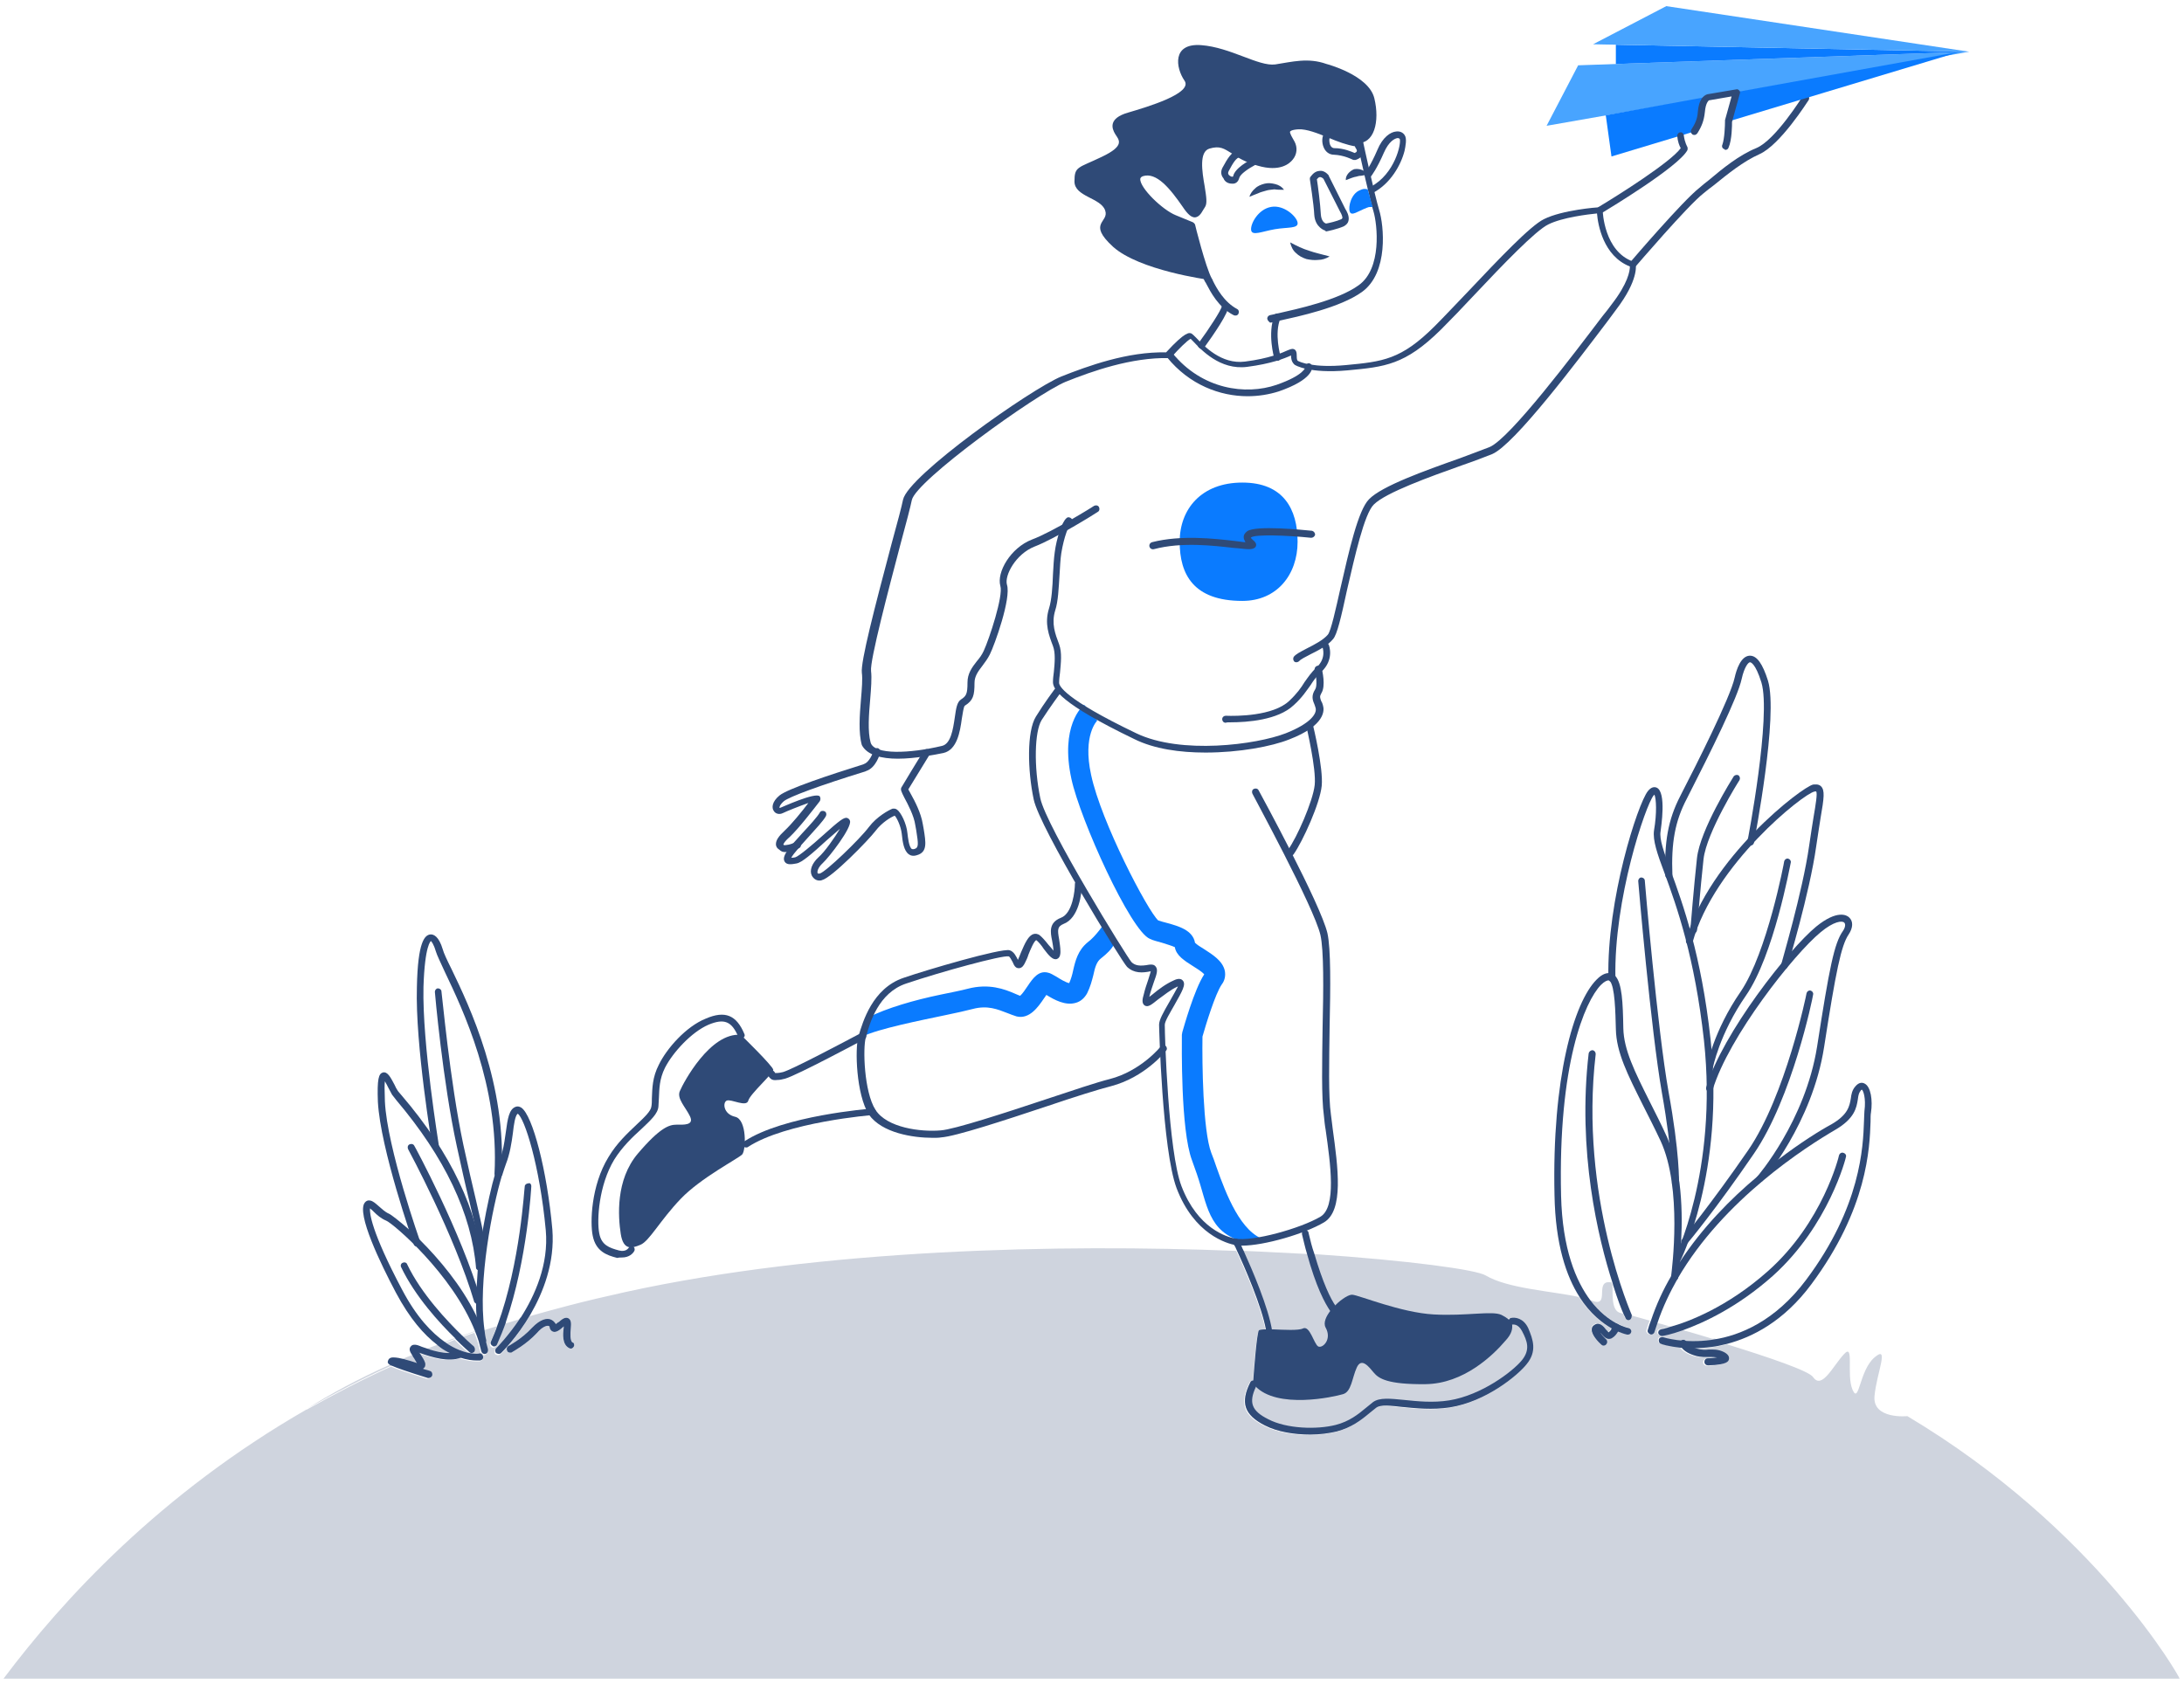 <?xml version="1.0" encoding="utf-8"?>
<!-- Generator: Adobe Illustrator 27.0.1, SVG Export Plug-In . SVG Version: 6.00 Build 0)  -->
<svg version="1.1" id="Layer_1" xmlns="http://www.w3.org/2000/svg" xmlns:xlink="http://www.w3.org/1999/xlink" x="0px" y="0px"
	 viewBox="0 0 498.2 384.2" style="enable-background:new 0 0 498.2 384.2;" xml:space="preserve">
<style type="text/css">
	.st0{fill:#CFD4DE;}
	.st1{fill:#2F4A77;}
	.st2{fill:#0A7BFF;}
	.st3{fill:#48A4FF;}
	.st4{fill:none;stroke:#2F4A77;stroke-linecap:round;stroke-linejoin:round;stroke-miterlimit:10;}
	.st5{fill:none;}
</style>
<g>
	<g>
		<path class="st0" d="M435.1,323.1c0,0-8,0.8-7.5-4.6c0.5-5.3,3.5-11.8,0-8.8c-3.5,3-3.5,10.8-5,7.4c-1.5-3.4,0.5-10.9-2-8.1
			c-2.5,2.7-5,8.1-7,5.2c-0.9-1.4-10-4.5-19.7-7.5c-1.3,0.3-2.4,0.6-3.5,0.7c-1.5,0.2-2.9,0.3-4.2,0.3h-0.2c0.3,0.1,0.6,0.2,0.9,0.3
			c1.1,0.3,1.9,0.3,2.7,0.2c1,0,2.1-0.1,3.5,0.6c0.8,0.3,1.2,0.8,1,1.4c-0.1,0.4-0.2,1.3-4.8,1.4h0c-0.4,0-0.8-0.3-0.8-0.8
			c0-0.4,0.3-0.8,0.8-0.8c0.7,0,1.5-0.1,2.1-0.2c-0.6-0.1-1.1-0.1-1.7-0.1c-0.9,0-1.9,0.1-3.3-0.3c-2-0.6-2.8-1.4-3.2-2
			c-2.7-0.3-4.4-0.8-4.5-0.9c-0.4-0.1-0.6-0.6-0.5-1c0.1-0.4,0.6-0.6,1-0.5c0,0,4.7,1.5,11,0.6c0.2,0,0.4-0.1,0.6-0.1
			c-2.4-0.7-4.9-1.5-7.2-2.1c-2.8,1-4.5,1.3-4.7,1.3c0,0-0.1,0-0.1,0c-0.4,0-0.7-0.3-0.8-0.6c-0.1-0.4,0.2-0.8,0.6-0.9
			c0,0,0.8-0.1,2.2-0.6c-1-0.3-2-0.6-3-0.8c-0.2,0.7-0.5,1.4-0.7,2.1c-0.1,0.4-0.6,0.7-1,0.5s-0.7-0.6-0.5-1
			c0.2-0.7,0.4-1.4,0.7-2.1c-1.7-0.5-3.2-0.9-4.3-1.2c0,0.3-0.1,0.6-0.4,0.8c-0.1,0-0.2,0.1-0.3,0.1c-0.3,0-0.6-0.2-0.7-0.5
			c0,0-0.1-0.3-0.4-0.8c-0.2,0-0.3-0.1-0.4-0.1c-2.5-0.4-1.8-5-2-6.5c0,0,0,0,0,0c0-0.1-0.1-0.3-0.1-0.4c0,0-0.1-0.1-0.1-0.1
			c-4.2-0.8,0,6-4.6,4.1c-0.1,0-0.2-0.1-0.3-0.1c4.1,5.4,8.6,6.3,8.7,6.3c0.4,0.1,0.7,0.5,0.6,0.9c-0.1,0.4-0.4,0.6-0.8,0.6
			c0,0-0.1,0-0.1,0c-0.1,0-0.9-0.2-2.1-0.7c-0.3,0.5-0.7,1.1-1.4,1.5c-1.1,0.6-1.9-0.4-2.5-1.1c0,0,0-0.1-0.1-0.1
			c0.3,0.5,0.8,1,1.3,1.5c0.3,0.3,0.3,0.8,0,1.1c-0.1,0.2-0.4,0.3-0.6,0.3c-0.2,0-0.4-0.1-0.5-0.2c-0.7-0.6-2.3-2.3-2.2-3.5
			c0-0.4,0.2-0.8,0.6-1c1.1-0.8,2.1,0.3,2.6,1c0.2,0.2,0.6,0.6,0.6,0.7c0.3-0.2,0.6-0.5,0.7-0.8c-2.1-1.2-4.9-3.3-7.4-7.2
			c-5.9-1.3-16.2-1.9-21.2-4.9c-2.1-1.3-17.2-3.4-39.5-4.9c2,6.8,3.7,10.3,4.9,12c1.4-1.4,3.1-2.4,3.8-2.3
			c1.5,0.1,11.1,4.1,18.6,4.5c7.4,0.4,13.3-0.9,15.4,0.1c0.6,0.3,1.1,0.6,1.6,1c0.1-0.3,0.3-0.6,0.6-0.6c0.9-0.2,2.8,0,3.9,2.3
			c1.3,2.5,2.3,5.2-0.2,8.3c-2,2.5-9.2,8.5-17.5,9.8c-4,0.6-7.7,0.2-10.8-0.1c-2.7-0.3-5-0.6-6,0.2c-0.5,0.4-1,0.8-1.5,1.2
			c-1.9,1.6-4.1,3.3-7.5,4.2c-1.7,0.4-3.8,0.7-6,0.7c-3.6,0-7.5-0.6-10.4-2.1c-4.7-2.4-5.6-5.2-3.3-9.8c0.1-0.3,0.5-0.5,0.8-0.4
			c0.2-2.6,0.8-10.7,1.3-11.2c0.2-0.1,0.8-0.2,1.6-0.2c-0.9-5.3-5-14.7-6.7-18.3c-40.1-1.6-94.3-0.5-139.4,9.4c-4.5,1-8.8,2-13,3.1
			c-3,0.8-6,1.6-8.8,2.4c-3.1,5.2-6.4,8.5-6.7,8.7c-0.1,0.1-0.3,0.2-0.5,0.2c-0.2,0-0.4-0.1-0.6-0.2c-0.3-0.3-0.3-0.8,0-1.1
			c0.1-0.1,2.7-2.7,5.5-6.9c-1.1,0.3-2.2,0.7-3.3,1c-0.6,1.7-1.3,3.4-2,5c-0.1,0.3-0.4,0.5-0.7,0.5c-0.1,0-0.2,0-0.3-0.1
			c-0.4-0.2-0.6-0.6-0.4-1c0.5-1.2,1.1-2.5,1.5-3.8c-1.1,0.3-2.2,0.7-3.2,1v0c0.1,0.8,0.2,1.7,0.4,2.4c0,0,0,0,0,0
			c0.2,0.7,0.4,1.5,0.6,2.3c0.1,0.4-0.2,0.8-0.6,0.9c-0.4,0.1-0.8-0.2-0.9-0.6c-0.2-0.8-0.4-1.5-0.6-2.3c-0.2-0.7-0.5-1.4-0.8-2.2
			c-1,0.3-1.9,0.7-2.9,1c1.5,1.5,2.5,2.3,2.6,2.4c0.3,0.3,0.4,0.8,0.1,1.1c-0.2,0.2-0.4,0.3-0.6,0.3c-0.2,0-0.4-0.1-0.5-0.2
			c-0.1-0.1-1.4-1.2-3.2-3c-0.7,0.3-1.5,0.6-2.2,0.8c4.4,3,7.7,2.6,7.7,2.5c0.4-0.1,0.8,0.2,0.9,0.7c0.1,0.4-0.2,0.8-0.7,0.9
			c-0.1,0-0.3,0-0.8,0c-0.8,0-2.1-0.1-3.8-0.7c-2.7,1-6.4-0.1-9.2-1.1c0,0-0.1,0-0.1,0.1c0,0,0,0.1,0.1,0.1c0.5,0.8,1,1.5,1.2,2.2
			c0.1,0.6-0.1,1-0.3,1.1c-0.1,0.1-0.1,0.1-0.2,0.2c0.5,0.2,1.1,0.3,1.6,0.5c0.4,0.1,0.6,0.6,0.5,1c-0.1,0.3-0.4,0.6-0.8,0.6
			c-0.1,0-0.1,0-0.2,0c-4.8-1.5-7.1-2.3-8.2-2.8c-6.2,2.8-12.6,6.1-19.2,9.8c0,0,0,0,0,0c0,0,0,0-0.1,0
			c-33.4,19.2-55.6,43.4-69.1,61.4h496.4C497.3,382.8,478.3,348.9,435.1,323.1z M130.9,307.2c-0.2,0.4-0.6,0.6-1,0.4
			c-1.7-0.8-1.5-3.2-1.3-4.7c0-0.1,0-0.2,0-0.3c-0.1,0.1-0.1,0.1-0.2,0.2c-0.8,0.7-1.6,1.3-2.3,1c-0.2-0.1-0.6-0.3-0.7-0.9
			c0-0.2-0.1-0.4-0.3-0.4c-0.4-0.1-1.4,0.2-2.6,1.6c-2.5,2.7-5.6,4.3-5.7,4.4c-0.1,0.1-0.2,0.1-0.4,0.1c-0.3,0-0.6-0.1-0.7-0.4
			c-0.2-0.4-0.1-0.9,0.3-1.1c0,0,3-1.6,5.3-4.1c2.1-2.2,3.5-2.2,4.2-2c0.6,0.2,1,0.6,1.3,1.1c0.2-0.2,0.5-0.4,0.7-0.5
			c0.8-0.7,1.5-1.2,2.2-0.8c0.6,0.4,0.6,1.1,0.5,2.3c-0.1,1.1-0.2,2.8,0.4,3.2C130.9,306.3,131.1,306.8,130.9,307.2z"/>
		<path class="st0" d="M111.3,308c0.1,0.4-0.2,0.8-0.6,0.9c-0.4,0.1-0.8-0.2-0.9-0.6c-0.2-0.8-0.4-1.5-0.6-2.3
			c-0.2-0.7-0.5-1.4-0.8-2.2c-1,0.3-1.9,0.7-2.9,1c1.5,1.5,2.5,2.3,2.6,2.4c0.3,0.3,0.4,0.8,0.1,1.1c-0.2,0.2-0.4,0.3-0.6,0.3
			c-0.2,0-0.4-0.1-0.5-0.2c-0.1-0.1-1.4-1.2-3.2-3c-0.7,0.3-1.5,0.6-2.2,0.8c4.4,3,7.7,2.6,7.7,2.5c0.4-0.1,0.8,0.2,0.9,0.7
			c0.1,0.4-0.2,0.8-0.7,0.9c-0.1,0-0.3,0-0.8,0c-0.8,0-2.1-0.1-3.8-0.7c-2.7,1-6.4-0.1-9.2-1.1c0,0-0.1,0-0.1,0.1c0,0,0,0.1,0.1,0.1
			c0.5,0.8,1,1.5,1.2,2.2c0.1,0.6-0.1,1-0.3,1.1c-0.1,0.1-0.1,0.1-0.2,0.2c0.5,0.2,1.1,0.3,1.6,0.5c0.4,0.1,0.6,0.6,0.5,1
			c-0.1,0.3-0.4,0.6-0.8,0.6c-0.1,0-0.1,0-0.2,0c-4.8-1.5-7.1-2.3-8.2-2.8c-6.2,2.8-12.6,6.1-19.2,9.8c5.1-3.2,11.3-6.6,18.9-10
			c1-0.5,2-0.9,3.1-1.4c0.6-0.3,1.3-0.5,1.9-0.8c0.5-0.2,1-0.4,1.5-0.6h0c0.7-0.3,1.5-0.6,2.2-0.9c0.6-0.3,1.3-0.5,2-0.8
			c0.6-0.2,1.2-0.5,1.8-0.7c0.7-0.3,1.5-0.6,2.3-0.8c0.5-0.2,1.1-0.4,1.6-0.6c1-0.3,1.9-0.7,2.9-1c0.1,0,0.2-0.1,0.4-0.1
			c0.3-0.1,0.5-0.2,0.8-0.3c0.1,0,0.2-0.1,0.3-0.1c0.1,0,0.3-0.1,0.4-0.1c0.1,0.8,0.2,1.7,0.4,2.4c0,0,0,0,0,0
			C110.9,306.5,111.1,307.2,111.3,308z"/>
		<path class="st0" d="M112.7,307.1c-0.1,0-0.2,0-0.3-0.1c-0.4-0.2-0.6-0.6-0.4-1c0.5-1.2,1.1-2.5,1.5-3.8c0.6-0.2,1.2-0.4,1.9-0.6
			c-0.6,1.7-1.3,3.4-2,5C113.2,306.9,113,307.1,112.7,307.1z"/>
		<path class="st0" d="M120.9,300c-3.1,5.2-6.4,8.5-6.7,8.7c-0.1,0.1-0.3,0.2-0.5,0.2c-0.2,0-0.4-0.1-0.6-0.2
			c-0.3-0.3-0.3-0.8,0-1.1c0.1-0.1,2.7-2.7,5.5-6.9C119.4,300.4,120.2,300.2,120.9,300z"/>
		<path class="st0" d="M130.9,307.2c-0.2,0.4-0.6,0.6-1,0.4c-1.7-0.8-1.5-3.2-1.3-4.7c0-0.1,0-0.2,0-0.3c-0.1,0.1-0.1,0.1-0.2,0.2
			c-0.8,0.7-1.6,1.3-2.3,1c-0.2-0.1-0.6-0.3-0.7-0.9c0-0.2-0.1-0.4-0.3-0.4c-0.4-0.1-1.4,0.2-2.6,1.6c-2.5,2.7-5.6,4.3-5.7,4.4
			c-0.1,0.1-0.2,0.1-0.4,0.1c-0.3,0-0.6-0.1-0.7-0.4c-0.2-0.4-0.1-0.9,0.3-1.1c0,0,3-1.6,5.3-4.1c2.1-2.2,3.5-2.2,4.2-2
			c0.6,0.2,1,0.6,1.3,1.1c0.2-0.2,0.5-0.4,0.7-0.5c0.8-0.7,1.5-1.2,2.2-0.8c0.6,0.4,0.6,1.1,0.5,2.3c-0.1,1.1-0.2,2.8,0.4,3.2
			C130.9,306.3,131.1,306.8,130.9,307.2z"/>
		<path class="st0" d="M348.4,303c1.3,2.5,2.3,5.2-0.2,8.3c-2,2.5-9.2,8.5-17.5,9.8c-4,0.6-7.7,0.2-10.8-0.1c-2.7-0.3-5-0.6-6,0.2
			c-0.5,0.4-1,0.8-1.5,1.2c-1.9,1.6-4.1,3.3-7.5,4.2c-1.7,0.4-3.8,0.7-6,0.7c-3.6,0-7.5-0.6-10.4-2.1c-4.7-2.4-5.6-5.2-3.3-9.8
			c0.1-0.3,0.5-0.5,0.8-0.4c0.2-2.6,0.8-10.7,1.3-11.2c0.2-0.1,0.8-0.2,1.6-0.2c-0.9-5.3-5-14.7-6.7-18.3c0.6,0,1.2,0,1.7,0.1
			c5,0.2,9.7,0.5,14.2,0.7c0.6,0,1.1,0.1,1.7,0.1c2,6.8,3.7,10.3,4.9,12c1.4-1.4,3.1-2.4,3.8-2.3c1.5,0.1,11.1,4.1,18.6,4.5
			c7.4,0.4,13.3-0.9,15.4,0.1c0.6,0.3,1.1,0.6,1.6,1c0.1-0.3,0.3-0.6,0.6-0.6C345.3,300.5,347.3,300.7,348.4,303z"/>
		<path class="st0" d="M368,293.2c0-0.1-0.1-0.3-0.1-0.4C367.9,292.9,367.9,293,368,293.2z"/>
		<path class="st0" d="M372.1,303.9c-0.1,0.4-0.4,0.6-0.8,0.6c0,0-0.1,0-0.1,0c-0.1,0-0.9-0.2-2.1-0.7c-0.3,0.5-0.7,1.1-1.4,1.5
			c-1.1,0.6-1.9-0.4-2.5-1.1c0,0,0-0.1-0.1-0.1c0.3,0.5,0.8,1,1.3,1.5c0.3,0.3,0.3,0.8,0,1.1c-0.1,0.2-0.4,0.3-0.6,0.3
			c-0.2,0-0.4-0.1-0.5-0.2c-0.7-0.6-2.3-2.3-2.2-3.5c0-0.4,0.2-0.8,0.6-1c1.1-0.8,2.1,0.3,2.6,1c0.2,0.2,0.6,0.6,0.6,0.7
			c0.3-0.2,0.6-0.5,0.7-0.8c-2.1-1.2-4.9-3.3-7.4-7.2c1,0.2,1.8,0.5,2.5,0.7c4.1,5.4,8.6,6.3,8.7,6.3
			C371.9,303.1,372.2,303.5,372.1,303.9z"/>
		<path class="st0" d="M370.4,299.8c0.4,0.1,1,0.2,1.8,0.5c0,0.3-0.1,0.6-0.4,0.8c-0.1,0-0.2,0.1-0.3,0.1c-0.3,0-0.6-0.2-0.7-0.5
			C370.7,300.6,370.6,300.3,370.4,299.8z"/>
		<path class="st0" d="M376.6,301.4c0.5,0.1,1,0.3,1.5,0.4c-0.2,0.7-0.5,1.4-0.7,2.1c-0.1,0.4-0.6,0.7-1,0.5s-0.7-0.6-0.5-1
			C376.1,302.8,376.3,302.1,376.6,301.4z"/>
		<path class="st0" d="M378.2,304.1c-0.1-0.4,0.2-0.8,0.6-0.9c0,0,0.8-0.1,2.2-0.6c0.9,0.3,1.8,0.5,2.7,0.8c-2.8,1-4.5,1.3-4.7,1.3
			c0,0-0.1,0-0.1,0C378.6,304.8,378.3,304.5,378.2,304.1z"/>
		<path class="st0" d="M394.4,310.1c-0.1,0.4-0.2,1.3-4.8,1.4h0c-0.4,0-0.8-0.3-0.8-0.8c0-0.4,0.3-0.8,0.8-0.8
			c0.7,0,1.5-0.1,2.1-0.2c-0.6-0.1-1.1-0.1-1.7-0.1c-0.9,0-1.9,0.1-3.3-0.3c-2-0.6-2.8-1.4-3.2-2c-2.7-0.3-4.4-0.8-4.5-0.9
			c-0.4-0.1-0.6-0.6-0.5-1c0.1-0.4,0.6-0.6,1-0.5c0,0,4.7,1.5,11,0.6c0.2,0,0.4-0.1,0.6-0.1c1,0.3,2.1,0.6,3.1,0.9
			c-1.3,0.3-2.4,0.6-3.5,0.7c-1.5,0.2-2.9,0.3-4.2,0.3h-0.2c0.3,0.1,0.6,0.2,0.9,0.3c1.1,0.3,1.9,0.3,2.7,0.2c1,0,2.1-0.1,3.5,0.6
			C394.2,309,394.5,309.5,394.4,310.1z"/>
		<g>
			<g>
				<path class="st1" d="M294.5,195.2c0.2,0,0.5-0.1,0.6-0.3c2.1-3,6-11.6,6.4-15.6c0.4-4-1.9-13.5-2-13.9c-0.1-0.4-0.5-0.7-0.9-0.6
					c-0.4,0.1-0.7,0.5-0.6,0.9c0,0.1,2.3,9.7,1.9,13.4c-0.4,3.7-4.1,12.1-6.1,14.8c-0.2,0.4-0.2,0.8,0.2,1.1
					C294.2,195.1,294.4,195.2,294.5,195.2z"/>
				<path class="st2" d="M273,267.8c-0.4-1.1-0.8-2.2-1.1-3.1c-2.6-6.9-2.3-26.4-2.3-28.6l0.1-0.6c0.3-1,2.7-9.7,5-13.2
					c-0.5-0.6-1.8-1.4-2.6-1.9c-1.9-1.2-3.8-2.4-4.1-4.3c-0.6-0.3-2-0.7-2.9-1c-1-0.3-2-0.5-2.8-0.9c-4.4-1.8-15.9-27.2-17.9-36.5
					c-2.6-12,2.4-16.5,2.9-16.9l3,3.6c0,0-3.4,3.3-1.4,12.4c2.3,10.8,12.9,31,15.3,33.2c0.6,0.2,1.3,0.4,2.1,0.6
					c2.5,0.7,5.8,1.6,6.3,4.5c0.4,0.4,1.3,1,2,1.4c2,1.3,4.3,2.7,4.8,5c0.2,1.1,0,2.2-0.7,3.1c-1.5,2.2-3.6,9.1-4.4,11.9
					c-0.1,6,0.1,21.5,2,26.5c0.4,1,0.8,2.1,1.2,3.3c2.2,6.2,5.6,15.1,11.2,16.6l-5.1,0.4C275.5,281.1,275.4,274.7,273,267.8z
					 M272.6,215.5C272.6,215.5,272.6,215.5,272.6,215.5C272.6,215.5,272.6,215.5,272.6,215.5z"/>
				<path class="st2" d="M196.7,236.5c3.7-1.8,13.3-3.7,19-4.9c2.5-0.5,4.6-1,6.2-1.4c3.4-0.9,5.7,0.1,7.8,0.9
					c0.8,0.3,1.5,0.6,2.2,0.8c2.9,0.7,4.9-2.1,6.3-4.2c0.2-0.2,0.3-0.5,0.5-0.7c0,0,0,0,0,0c1.8,1.1,4.3,2.5,6.7,1.8
					c1.1-0.3,2-1.1,2.6-2.2c0.7-1.4,1.1-2.9,1.4-4.1c0.4-1.9,0.8-3.1,1.7-3.8c3.2-2.5,3.2-3.7,3.2-4.1l-2.4-3.9c0,0-1.9,2.9-3.8,4.3
					c-2.2,1.8-2.8,4.2-3.3,6.4c-0.2,1-0.5,2-0.9,2.9c-0.7-0.1-2.2-1-2.8-1.4c-0.9-0.5-1.5-0.9-2.1-1c-2.1-0.5-3.4,1.3-4.6,3.1
					c-0.4,0.6-1.2,1.8-1.7,2.2c-0.3-0.1-0.7-0.3-1.2-0.5c-2.3-1-5.9-2.4-10.8-1.1c-1.5,0.4-3.6,0.8-6,1.3
					c-6.3,1.3-12.4,3.1-16.6,5.2L196.7,236.5z"/>
				<path class="st1" d="M170.2,261.8c0.1,0,0.3,0,0.4-0.1c8.7-5.7,28.3-7.3,28.5-7.3c0.4,0,0.8-0.4,0.7-0.8c0-0.4-0.4-0.8-0.8-0.7
					c-0.8,0.1-20.2,1.6-29.2,7.5c-0.4,0.2-0.5,0.7-0.2,1.1C169.7,261.7,169.9,261.8,170.2,261.8z"/>
				<path class="st1" d="M175.8,246.1c-0.4-0.3-0.6-0.7-0.6-1.1c0-0.4,0.3-0.8,0.8-0.8c0.4,0,0.7,0.3,0.8,0.6c0.1,0,0.6,0.1,1.8-0.2
					c2.1-0.6,12.5-6.1,17.8-8.9c0.4-0.2,0.9-0.1,1.1,0.3c0.2,0.4,0.1,0.9-0.3,1.1c-0.6,0.3-15.3,8.2-18.1,9
					c-0.7,0.2-1.3,0.3-1.8,0.3C176.6,246.5,176.1,246.4,175.8,246.1z M176.8,245.1L176.8,245.1L176.8,245.1z"/>
				<g>
					<path class="st1" d="M169,236.1c0,0,7.4,7.2,7.4,8c0,0.8-5.3,5.5-5.7,7c-0.4,1.6-3.9-0.4-4.9,0s-0.8,3.1,1.9,3.7
						c2.7,0.6,2.5,7.6,1.6,8.6c-1,1-9.4,5.3-14,10.1c-4.7,4.9-7.2,9.7-9.2,10.5c-1.9,0.8-3.9,1.4-4.5-2.5
						c-0.6-3.9-1.2-12.3,3.9-18.3c5.1-6,7.2-6.6,8.8-6.6c1.6,0,4.1,0.2,3.1-1.9c-1-2.1-3.1-4.1-2.3-5.8
						C155.9,247,162,235.5,169,236.1z"/>
					<path class="st1" d="M141.9,286.9c1.6,0,2.5-0.9,2.8-1.5c0.2-0.4,0-0.9-0.3-1c-0.4-0.2-0.8,0-1,0.3c-0.1,0.1-0.6,1-2.2,0.6
						c-2.2-0.6-4-1.2-4.5-3.9c-0.6-3-0.1-11,3.4-16.8c1.8-2.9,4.2-5.2,6.2-7c2.1-2,3.8-3.5,3.9-5.2c0-0.6,0.1-1.2,0.1-1.8
						c0.1-2.2,0.1-4.4,1.4-7c1.8-3.5,6-8.1,9.9-9.8c3.6-1.5,5.3-0.8,6.8,2.7c0.2,0.4,0.6,0.6,1,0.4c0.4-0.2,0.6-0.6,0.4-1
						c-1.8-4.3-4.4-5.4-8.8-3.5c-4.5,1.8-8.9,6.8-10.7,10.5c-1.5,2.9-1.5,5.4-1.6,7.7c0,0.6,0,1.2-0.1,1.8c-0.1,1.1-1.6,2.5-3.4,4.2
						c-2,1.9-4.5,4.2-6.4,7.4c-4,6.5-4.2,15-3.6,17.9c0.7,3.6,3.2,4.5,5.6,5.1C141.2,286.9,141.6,286.9,141.9,286.9z"/>
				</g>
				<path class="st1" d="M280.7,164.8c3.8,0,10.8-0.5,14.4-3.9c2-1.8,2.9-3.3,3.8-4.5c0.7-1.1,1.4-2.1,2.5-3.1c3-2.8,1.8-6,1.7-6.2
					c-0.2-0.4-0.6-0.6-1-0.4c-0.4,0.2-0.6,0.6-0.4,1c0,0.1,0.9,2.4-1.3,4.5c-1.3,1.2-2,2.3-2.8,3.4c-0.8,1.3-1.7,2.6-3.5,4.3
					c-3.7,3.5-12.1,3.5-14.5,3.4c-0.4,0-0.8,0.3-0.8,0.8c0,0.4,0.3,0.8,0.8,0.8C279.8,164.8,280.2,164.8,280.7,164.8z"/>
				<path class="st1" d="M275,171.7c7.7,0,15.1-1.4,19.1-3c8.3-3.2,8-6.7,7.7-7.7c-0.1-0.4-0.2-0.7-0.4-1c-0.3-0.8-0.4-1.1,0-1.8
					c1.1-1.7,0.2-5.3,0.1-5.7c-0.1-0.4-0.5-0.7-1-0.6c-0.4,0.1-0.7,0.5-0.6,1c0.4,1.4,0.6,3.7,0.1,4.4c-0.9,1.4-0.6,2.4-0.2,3.3
					c0.1,0.3,0.2,0.5,0.3,0.9c0.4,1.3-1.2,3.6-6.8,5.8c-6.7,2.6-23.9,4.9-34.1,0c-16.5-7.9-17.7-10.9-17.6-11.6
					c0-0.7,0.1-1.4,0.2-2.2c0.2-2.2,0.5-4.6-0.2-6.5c-0.9-2.4-1.8-4.7-0.9-7.7c0.7-2.1,0.8-5.2,1-8.2c0.1-1.8,0.2-3.6,0.4-4.9
					c0.6-3.7,1.7-6.4,2.2-6.8c0.3-0.3,0.4-0.8,0.1-1.1c-0.3-0.3-0.8-0.4-1.1-0.1c-1.1,0.9-2.3,4.7-2.7,7.8c-0.2,1.4-0.3,3.2-0.4,5
					c-0.1,2.9-0.3,5.9-0.9,7.8c-1.1,3.5,0,6.2,0.9,8.6c0.6,1.6,0.4,3.8,0.2,5.9c-0.1,0.8-0.2,1.5-0.2,2.2c-0.1,1.7,1.7,5,18.5,13.1
					C263.3,170.9,269.2,171.7,275,171.7z"/>
				<path class="st1" d="M204.8,173.1c4,0,8.4-0.9,10.4-1.3c3.1-0.7,3.8-4.8,4.2-7.8c0.2-1.1,0.4-2.8,0.7-3c1.9-1.2,2.2-2.3,2.2-5.2
					c0-1.5,0.8-2.6,1.8-3.9c0.6-0.8,1.2-1.6,1.7-2.6c1.1-2.2,4.9-12.8,3.9-15.9c-0.6-2.1,2-7,6.3-8.7c4.7-1.8,14-7.6,14.4-7.9
					c0.4-0.2,0.5-0.7,0.3-1.1c-0.2-0.4-0.7-0.5-1.1-0.3c-0.1,0.1-9.6,6-14.2,7.7c-4.9,1.9-8.1,7.5-7.2,10.6c0.7,2.2-2.5,12-3.8,14.8
					c-0.4,0.9-1,1.7-1.6,2.4c-1.1,1.4-2.1,2.8-2.1,4.8c0,2.7-0.3,3.1-1.5,3.9c-0.9,0.6-1.1,2-1.4,4.1c-0.4,2.7-0.9,6.1-3,6.5
					c-7.2,1.7-15.4,2.1-16.2-0.8c-0.7-2.5-0.4-6.4-0.1-9.8c0.2-2.5,0.4-4.9,0.2-6.5c-0.3-2.4,4.1-19,6.7-28.9
					c1.3-4.8,2.3-8.6,2.6-10.1c0.9-4.4,28.2-24.1,35.1-27c6-2.4,15-5.6,23.6-5.4c0.2,0,0.5-0.1,0.6-0.3c1.5-1.7,3.5-3.7,4.3-4.1
					c0.1,0.1,0.3,0.3,0.5,0.5c1.9,2,6.2,6.7,12.4,5.9c5.4-0.7,8.5-1.9,10-2.6c0,0.6,0.1,1.4,0.7,2c0,0,0.1,0.1,0.1,0.1
					c0.1,0.1,3.3,2.1,12.1,1.3c8.5-0.8,13.1-1.2,21.3-9.3c2.3-2.3,4.9-5,7.7-8c6.5-6.9,13.9-14.6,16.8-16c3.2-1.6,9.1-2.3,11.1-2.5
					c0.2,2.5,1.4,9.7,7.5,12.1c0,1-0.4,3.8-4.2,8.7c-0.5,0.7-1.2,1.6-2.1,2.7c-6.3,8.3-21,27.8-25.7,29.8c-1.5,0.6-4,1.5-6.9,2.6
					c-7.9,2.8-17.7,6.3-20.6,9.3c-2.5,2.5-4.6,11.9-6.5,20.2c-1.1,4.9-2.2,9.9-2.9,10.7c-1,1.2-3.1,2.3-4.7,3.1
					c-1.7,0.9-2.7,1.4-3.1,2c-0.2,0.4-0.1,0.8,0.2,1.1c0.4,0.2,0.8,0.1,1.1-0.2c0.2-0.3,1.5-1,2.5-1.5c1.8-0.9,4-2,5.2-3.5
					c0.9-1,1.8-4.8,3.2-11.3c1.7-7.3,3.9-17.3,6.1-19.4c2.7-2.7,12.7-6.3,20-8.9c2.9-1,5.5-2,7-2.6c5.1-2.2,19.4-21.2,26.3-30.3
					c0.8-1.1,1.5-2,2-2.7c5.1-6.7,4.5-10.1,4.4-10.4c-0.1-0.3-0.3-0.5-0.5-0.5c-6.7-2.3-7-11.5-7-11.6c0-0.2-0.1-0.4-0.3-0.6
					c-0.2-0.1-0.4-0.2-0.6-0.2c-0.3,0-8.3,0.6-12.5,2.7c-3.1,1.5-10.3,9.1-17.2,16.4c-2.8,2.9-5.4,5.7-7.7,8
					c-7.7,7.7-11.9,8.1-20.3,8.9c-7.4,0.7-10.5-0.7-11-1c-0.2-0.3-0.2-0.8-0.2-1.2c0-0.4,0-1.5-1-1.5c-0.2,0-0.5,0.1-1,0.3
					c-1.3,0.6-4.3,1.9-9.8,2.6c-5.4,0.7-9.4-3.6-11.1-5.4c-0.6-0.6-0.8-0.8-1.1-1c-0.5-0.2-1.3-0.6-5.8,4.3
					c-8.8-0.2-17.8,3.1-23.9,5.5c-7,2.9-34.9,22.6-36.1,28.1c-0.3,1.5-1.3,5.3-2.6,10c-3.9,14.7-7.1,27-6.8,29.5
					c0.2,1.4,0,3.7-0.2,6.1c-0.3,3.6-0.6,7.6,0.2,10.4C197.8,172.3,201.1,173.1,204.8,173.1z"/>
				<path class="st1" d="M284.6,90.4c2.5,0,4.9-0.4,7.1-1.1c7.8-2.7,7.7-5.3,7.6-5.8c-0.1-0.4-0.5-0.7-0.9-0.6
					c-0.4,0.1-0.7,0.5-0.6,0.8c0,0.1-0.3,1.9-6.6,4.1c-7,2.4-17,1.1-23.8-7.3c-0.3-0.3-0.8-0.4-1.1-0.1c-0.3,0.3-0.4,0.8-0.1,1.1
					C271.3,87.8,278.3,90.4,284.6,90.4z"/>
				<polygon class="st3" points="352.8,28.7 449.2,11.8 360,14.9 				"/>
				<polygon class="st2" points="368.6,14.6 368.6,10.2 449.2,11.8 				"/>
				<polygon class="st3" points="363.4,10.1 380.1,1.4 449.2,11.8 				"/>
				<path class="st1" d="M372.5,61.1c0.2,0,0.4-0.1,0.6-0.3c0.1-0.1,11.9-13.9,15.5-16.7c0.7-0.6,1.5-1.2,2.3-1.8
					c3.2-2.6,6.8-5.5,10.4-7.1c4.8-2.1,11-12,11.3-12.4c0.2-0.4,0.1-0.8-0.3-1.1c-0.4-0.2-0.8-0.1-1.1,0.3
					c-0.1,0.1-6.2,10-10.6,11.8c-3.9,1.6-7.6,4.6-10.8,7.3c-0.8,0.6-1.5,1.2-2.2,1.8c-3.7,2.9-15.2,16.3-15.7,16.9
					c-0.3,0.3-0.2,0.8,0.1,1.1C372.2,61,372.3,61.1,372.5,61.1z"/>
				<polygon class="st2" points="396.1,21 447.1,11.8 394.3,27.7 				"/>
				<path class="st2" d="M386.5,30l-18.9,5.7l-1.3-9.4l22.5-4.1c0,0-0.5,2.9-0.8,4.1C387.7,27.5,386.5,30,386.5,30z"/>
				<path class="st1" d="M291.4,82.3c0.1,0,0.1,0,0.2,0c0.4-0.1,0.7-0.6,0.5-1c0-0.1-1.5-5.2,0-8.7c0.2-0.4,0-0.9-0.4-1
					c-0.4-0.2-0.9,0-1,0.4c-1.6,4.1-0.1,9.5,0,9.8C290.8,82.1,291.1,82.3,291.4,82.3z"/>
				<path class="st1" d="M274.1,79.6c0.2,0,0.5-0.1,0.6-0.3c2.1-2.9,5.7-8.1,5.5-9.5c0-0.4-0.4-0.8-0.8-0.7c-0.4,0-0.7,0.4-0.7,0.8
					c-0.1,0.8-2.8,5-5.3,8.4c-0.3,0.3-0.2,0.8,0.2,1.1C273.7,79.5,273.9,79.6,274.1,79.6z"/>
				<path class="st1" d="M186.9,200.9c0.2,0,0.4,0,0.6-0.1c2.2-0.5,10.6-9.1,12.2-11.2c1.5-2,3.6-3.2,4.4-3.5
					c0.5,0.5,1.4,2.4,1.6,4.1c0.2,2,0.5,3.9,1.6,4.7c0.4,0.3,1,0.5,1.9,0.2c2.4-0.7,2-2.9,1.5-6l-0.2-1.1c-0.4-2.5-1.8-5.2-2.7-6.8
					c-0.2-0.4-0.5-0.9-0.6-1.1c0.6-1,3.2-5.2,4.9-8c0.2-0.4,0.1-0.8-0.3-1.1c-0.4-0.2-0.8-0.1-1.1,0.3c-0.8,1.3-4.9,8-5.1,8.4
					c-0.2,0.5,0,0.9,0.7,2.3c0.8,1.5,2.2,4.1,2.5,6.3l0.2,1.1c0.5,3.2,0.6,4-0.4,4.3c-0.4,0.1-0.5,0-0.6,0c-0.7-0.5-0.9-2.8-1-3.6
					c-0.2-2.2-1.5-4.8-2.4-5.4c-0.4-0.3-0.8-0.2-1-0.2c-0.8,0.3-3.6,1.8-5.4,4.2c-2.1,2.8-9.9,10.3-11.2,10.6
					c-0.1,0-0.4,0.1-0.5-0.1c-0.1-0.3,0-1.2,1.2-2.3c1.5-1.4,6.6-8,6.2-9.6c-0.1-0.4-0.4-0.6-0.7-0.7c-0.7-0.1-1.5,0.4-5.6,4.1
					c-2.1,1.9-5.4,4.7-6.2,4.9c-0.4,0.1-0.7,0.1-0.9,0.1c0.1-0.2,0.3-0.5,0.6-0.9c0.7-0.9,1.9-2.3,3.2-3.7c1.8-2,3.5-3.8,4.1-4.9
					c0.2-0.4,0.1-0.9-0.3-1.1c-0.4-0.2-0.9-0.1-1.1,0.3c-0.5,0.9-2.3,2.9-3.9,4.6c-1.3,1.5-2.6,2.8-3.3,3.8c-0.7,1-1.3,2-0.8,2.8
					c0.5,0.8,1.6,0.6,2.7,0.4c1.2-0.2,3.4-2.1,6.9-5.3c0.9-0.8,2.1-1.8,3-2.6c-1.2,2-3.5,5.3-4.9,6.5c-1.5,1.4-2.1,3-1.5,4.2
					C185.6,200.5,186.2,200.9,186.9,200.9z"/>
				<path class="st1" d="M179.1,194.4c1.1,0,2.5-0.5,3.2-0.9c0.4-0.2,0.5-0.7,0.3-1.1c-0.2-0.4-0.7-0.5-1.1-0.3
					c-1,0.6-2.4,0.8-2.7,0.7c0,0-0.1-0.1-0.1-0.1l0,0c0,0,0-0.5,1.5-1.8c2.1-2,5.4-6.3,6.8-8.1c0.2-0.3,0.2-0.8,0-1.1
					c-0.9-1.1-8.9,2.6-9,2.6c-0.1,0-0.1,0-0.2,0c0-0.1,0-0.6,1-1.5c1.2-1,8.2-3.6,18.6-6.8l0.2-0.1c2.2-0.7,3.1-3.8,3.2-4.2
					c0.1-0.4-0.1-0.8-0.5-1c-0.4-0.1-0.8,0.1-1,0.5c-0.2,0.7-1,2.7-2.2,3.1l-0.2,0.1c-7.7,2.4-17.3,5.6-19.1,7.1
					c-1.7,1.4-1.8,2.8-1.3,3.5c0.4,0.7,1.3,0.9,2.1,0.5c0.8-0.4,3.8-1.6,5.8-2.3c-1.5,2-3.8,4.8-5.4,6.3c-1.4,1.3-2,2.2-2,3.1
					c0,0.7,0.5,1.1,0.7,1.2C178.2,194.3,178.6,194.4,179.1,194.4z"/>
				<path class="st1" d="M302.6,14.6c0,0,9.6,2.5,10.9,7.8c1.3,5.3,0,10.7-4.2,10.2c-4.2-0.5-9.6-4.2-13.3-3.9
					c-3.6,0.3-2.9,1.6-1.6,3.9c1.3,2.3-1,6.2-7.5,4.4c-6.5-1.8-6.8-5.2-11.4-3.9c-4.7,1.3-0.4,12-1.5,13.5c-1.1,1.6-1.3,3.6-3.8,0
					c-2.5-3.6-6.1-8.6-10-7.3c-3.9,1.3,3.6,8.8,7.5,10.4c3.9,1.6,3.9,1.6,3.9,1.6s1.6,10.9,3.9,12.5c0,0-15.6-2.1-21.6-7.5
					c-6-5.5-0.8-5.5-1.8-8.3c-1-2.9-7-3.1-7-6.6c0-3.5,0.8-3,6.2-5.6c5.5-2.6,3.9-3.9,3.1-5.2c-0.8-1.3-1.6-3.6,2.9-4.9
					c4.4-1.3,14.9-4.4,12.9-7.3c-2-2.9-2.9-8.6,3.8-8.1c6.7,0.5,13.1,4.9,16.9,4.4C294.8,14.1,298.4,13.1,302.6,14.6z"/>
				<path class="st1" d="M289.1,72.8c-0.1-0.4,0.2-0.8,0.6-0.9c0.4-0.1,1.1-0.2,1.8-0.4c4.4-1,13.7-3,18.4-6.4
					c5.4-3.8,4.3-13.9,3.4-16.9c-0.9-2.9-2.9-12.1-3.5-14.7c-0.3,0-0.5,0-0.6-0.1c-1.9-0.3-4.1-1.1-6.2-2c-2.4-1-5-2-6.8-1.9
					c-1.7,0.1-1.9,0.5-1.9,0.5c-0.2,0.3,0.5,1.4,1,2.3c0.7,1.3,0.6,2.9-0.4,4.1c-0.7,0.9-2.9,2.9-8,1.4c-2.9-0.8-4.6-1.9-5.9-2.8
					c-1.8-1.1-2.7-1.8-5.1-1.1c-2.4,0.7-1.7,5.2-1.1,8.6c0.4,2.5,0.6,3.9,0.1,4.7c-0.2,0.3-0.3,0.5-0.5,0.8
					c-0.4,0.7-0.9,1.5-1.8,1.6c-0.8,0-1.6-0.6-2.8-2.4c-2.9-4.2-6-8-9.1-7c-0.5,0.2-0.5,0.4-0.6,0.6c-0.1,2.1,5.1,7.1,8.1,8.3
					l3.9,1.6c0.2,0.1,0.4,0.3,0.5,0.5c0,0.1,2.4,9.7,3.8,12.3c0.1,0.1,0.2,0.3,0.3,0.6c0.8,1.6,2.5,4.8,5.5,6.4
					c0.4,0.2,0.5,0.7,0.3,1.1c-0.2,0.4-0.7,0.5-1.1,0.3c-3.5-1.8-5.3-5.4-6.2-7.1c-0.1-0.2-0.2-0.4-0.3-0.5
					c-1.4-2.5-3.4-10.4-3.9-12.3l-3.5-1.4c-3.4-1.4-9.2-6.7-9.1-9.8c0-1,0.6-1.7,1.6-2c4.7-1.6,8.7,4.4,10.9,7.6
					c1,1.5,1.5,1.7,1.4,1.7c0.1-0.1,0.4-0.5,0.5-0.8c0.2-0.3,0.3-0.6,0.5-0.9c0.2-0.4-0.1-2.2-0.3-3.5c-0.6-3.9-1.5-9.3,2.3-10.3
					c3-0.8,4.5,0.1,6.3,1.3c1.3,0.8,2.9,1.9,5.5,2.6c2.9,0.8,5.3,0.5,6.4-0.9c0.6-0.7,0.7-1.6,0.2-2.4c-0.9-1.5-1.5-2.7-1-3.8
					c0.5-1,2-1.2,3.2-1.3c2.2-0.2,4.8,0.9,7.5,2c2,0.8,4.2,1.7,5.9,1.9c0.1,0,0.2,0,0.3,0.1c0.1,0,0.2,0,0.5-0.1
					c0.2,0,0.4,0,0.6,0.1c0.2,0.1,0.3,0.3,0.3,0.5c0,0.1,2.6,12,3.6,15.3c1.1,3.5,2.2,14.3-3.9,18.7c-5,3.6-14.5,5.6-19,6.6
					c-0.7,0.2-1.3,0.3-1.8,0.4c-0.1,0-0.1,0-0.2,0C289.5,73.4,289.2,73.2,289.1,72.8z M309.9,32.1C309.9,32.1,309.9,32.1,309.9,32.1
					C309.9,32.1,309.9,32.1,309.9,32.1z M309.9,32.1C309.9,32.1,309.9,32.1,309.9,32.1C309.9,32.1,309.9,32.1,309.9,32.1z
					 M309.9,32.1C309.9,32.1,309.9,32,309.9,32.1C309.9,32,309.9,32.1,309.9,32.1z"/>
				<path class="st1" d="M312.8,44.1c0.1,0,0.2,0,0.4-0.1c4-2.1,6.4-6.4,7.2-9.6c0.2-1,0.6-2.8,0-3.6c-0.4-0.6-1.1-0.9-1.9-0.8
					c-1.3,0.1-3.1,1.3-4.3,4.2c-1.5,3.5-2.7,5.1-2.7,5.1c-0.3,0.3-0.2,0.8,0.1,1.1c0.3,0.3,0.8,0.2,1.1-0.1c0.1-0.1,1.4-1.8,3-5.5
					c1.1-2.5,2.4-3.2,3.1-3.3c0.3,0,0.4,0.1,0.5,0.2c0.4,1-1.1,8-6.6,10.9c-0.4,0.2-0.5,0.7-0.3,1.1
					C312.2,43.9,312.5,44.1,312.8,44.1z"/>
				<path class="st1" d="M281,41.9c0.1,0,0.3,0,0.4,0c0.7-0.1,1.1-0.6,1.3-1.3c0.2-0.9,2.2-2.2,3.5-2.9c0.4-0.2,0.5-0.7,0.4-1
					c-0.2-0.4-0.7-0.5-1-0.4c-0.6,0.3-3.9,2-4.3,3.9c0,0.1-0.1,0.1-0.1,0.1c-0.2,0.1-0.6-0.1-0.9-0.4c-0.2-0.3-0.2-0.5,0-0.9
					c1-1.9,1.7-3,2.6-3.2c0.4-0.1,0.7-0.5,0.6-1c-0.1-0.4-0.5-0.7-1-0.6c-1.6,0.4-2.5,2-3.6,4c-0.5,0.9-0.4,1.8,0.2,2.5
					C279.4,41.5,280.2,41.9,281,41.9z"/>
				<path class="st1" d="M309,36.5c0.1,0,0.2,0,0.2,0c1-0.3,1.6-0.9,1.8-1.6c0.3-1.1-0.5-2.1-0.6-2.2c-0.3-0.3-0.8-0.3-1.1-0.1
					c-0.3,0.3-0.3,0.8-0.1,1.1l0,0c0.1,0.2,0.4,0.5,0.3,0.8c0,0.1-0.2,0.3-0.5,0.4c-0.7-0.3-2.5-1.1-4.6-1.1c-0.5,0-0.8-0.3-1-0.8
					c-0.2-0.6-0.2-1.2-0.1-1.5c0.4,0,0.7-0.2,0.8-0.5c0.1-0.4,0-0.8-0.4-1c-0.5-0.2-1.1-0.1-1.5,0.3c-0.7,0.7-0.7,2.2-0.3,3.2
					c0.4,1.1,1.3,1.8,2.4,1.8c2.3,0.1,4.2,1.1,4.2,1.1C308.7,36.5,308.8,36.5,309,36.5z"/>
				<path class="st1" d="M307,41.1c1.1-0.4,1.7-0.7,2.4-0.8c0.3-0.1,0.7-0.2,1.1-0.2c0.4-0.1,0.9-0.1,1.4-0.3c-0.6-1-1.8-1.4-3-1.2
					C307.9,39,306.9,40,307,41.1z"/>
				<path class="st1" d="M292.9,43.3c-0.5-0.7-1.2-1.1-2-1.3c-0.8-0.2-1.6-0.3-2.4-0.1c-0.8,0.2-1.6,0.5-2.2,1.1
					c-0.6,0.5-1.1,1.2-1.3,1.9c0.8-0.3,1.4-0.6,2-0.8c0.6-0.3,1.2-0.4,1.8-0.6c0.6-0.2,1.2-0.2,1.9-0.3
					C291.4,43.3,292.1,43.3,292.9,43.3z"/>
				<path class="st1" d="M302.3,52.6c-0.1,0-2.3-0.7-2.5-3.6c-0.1-2.4-1-8-1-8.1c0-0.2,0-0.4,0.1-0.5c0.1-0.1,0.8-1.3,2-1.4
					c0.5-0.1,1.3,0,2.1,0.9c0.1,0.1,0.1,0.1,0.1,0.2l3.8,7.6c0.2,0.3,1,1.6,0.7,2.7c-0.1,0.5-0.5,0.9-1,1.2c-1.5,0.7-4,1.2-4.1,1.2
					c-0.1,0-0.1,0-0.1,0C302.4,52.6,302.3,52.6,302.3,52.6z M301.1,40.4c-0.3,0-0.5,0.3-0.7,0.5c0.2,1.2,0.8,5.8,0.9,8
					c0.1,1.5,0.8,2,1.2,2.1c0.6-0.1,2.4-0.5,3.5-1c0.1-0.1,0.1-0.1,0.2-0.2c0.1-0.3-0.2-1-0.5-1.5l-3.8-7.5
					C301.6,40.5,301.3,40.4,301.1,40.4z"/>
				<path class="st2" d="M312,43.2c-0.8-0.2-1.1-0.1-1.8,0.2c-2,0.8-2.7,3.8-2.3,4.9c0.4,1.1,1.8-0.1,3.9-0.9
					c0.7-0.3,0.7-0.1,1.3-0.2L312,43.2z"/>
				<path class="st2" d="M296,50.8c0.2,1.4-2.3,1-5.2,1.5c-2.9,0.5-5.2,1.6-5.4,0.2c-0.2-1.4,1.6-4.8,4.6-5.3
					C292.9,46.7,295.8,49.4,296,50.8z"/>
				<path class="st1" d="M303.3,58.5c-1.8-0.5-3.3-0.8-4.7-1.3c-0.7-0.2-1.4-0.5-2.1-0.8c-0.7-0.3-1.4-0.7-2.2-1.1
					c0.2,0.9,0.6,1.8,1.3,2.4c0.7,0.7,1.5,1.1,2.4,1.4c0.9,0.2,1.8,0.3,2.7,0.2C301.6,59.3,302.5,59,303.3,58.5z"/>
				<path class="st2" d="M269.1,123.6c0,7.4,3.1,13.5,14.3,13.5c7.9,0,12.6-6,12.6-13.5c0-7.4-3.2-13.5-12.6-13.5
					C274,110.1,269.1,116.2,269.1,123.6z"/>
				<path class="st1" d="M284.8,125.3c0.1,0,0.2,0,0.2,0c0.4,0,1.3-0.1,1.5-0.7c0.2-0.6-0.3-1.1-0.7-1.4c-0.1-0.1-0.4-0.4-0.5-0.5
					c0,0,0.1,0,0.1-0.1c1-0.7,7.8-0.5,13.7,0.1c0.4,0,0.8-0.3,0.9-0.7c0-0.4-0.3-0.8-0.7-0.9c-2.1-0.2-12.8-1.3-14.8,0.1
					c-0.5,0.4-0.8,0.8-0.8,1.3c0,0.5,0.2,0.8,0.4,1.2c-0.6,0-1.5-0.2-2.6-0.3c-4.5-0.5-12-1.4-18.7,0.3c-0.4,0.1-0.7,0.5-0.6,1
					c0.1,0.4,0.5,0.7,1,0.6c6.4-1.7,13.7-0.8,18.1-0.3C282.9,125.1,284,125.3,284.8,125.3z"/>
				<path class="st1" d="M393.6,34.2c0.3,0,0.6-0.2,0.7-0.5c0.8-1.8,0.8-5.2,0.8-5.9l1.8-6.5c0.1-0.3,0-0.5-0.2-0.7
					c-0.2-0.2-0.4-0.3-0.7-0.2l-6.5,1.1c-0.3,0.1-1.9,0.5-2.2,4c-0.1,1.6-0.6,2.7-1.5,4.1c-0.2,0.4-0.1,0.8,0.3,1.1
					c0.4,0.2,0.8,0.1,1.1-0.3c1-1.6,1.5-2.9,1.7-4.8c0.2-2.3,0.9-2.6,0.9-2.7l5.2-0.9l-1.5,5.4c0,0.1,0,0.1,0,0.2c0,1-0.1,4-0.6,5.4
					c-0.2,0.4,0,0.9,0.4,1C393.4,34.1,393.5,34.2,393.6,34.2z"/>
				<path class="st1" d="M365,48.7c0.1,0,0.3,0,0.4-0.1c1.8-1.1,17.4-10.5,19.5-14.3c0.1-0.2,0.1-0.6,0-0.8c0,0-0.6-1-0.8-2.6
					c0-0.4-0.4-0.8-0.8-0.7c-0.4,0-0.7,0.4-0.7,0.8c0.1,1.3,0.5,2.3,0.8,2.8c-2.3,3.2-14.2,10.7-18.7,13.4c-0.4,0.2-0.5,0.7-0.3,1.1
					C364.5,48.6,364.7,48.7,365,48.7z"/>
				<g>
					<path class="st1" d="M343.4,305.9c-2.8,3.3-9.5,9.8-18.2,9.9c-8.7,0.1-10.7-1.3-11.8-2.6c-1.1-1.3-2.8-3.6-3.9-1.2
						c-1.1,2.4-1.2,5.6-3.2,6.1c-2,0.6-15,3.5-20-1.9c-0.2-0.2-0.4-0.4-0.5-0.7c0,0,0-0.3,0.1-0.8c0.2-2.6,0.8-10.7,1.3-11.2
						c0.2-0.1,0.8-0.2,1.6-0.2c0.5,0,1,0,1.6,0c2.5,0.1,5.8,0.3,6.8-0.2c1.6-0.8,2.5,3.5,3.5,4.1c1,0.5,3.2-1.6,1.7-4.3
						c-0.6-1.1,0.1-2.6,1.2-4c0.3-0.4,0.7-0.8,1.1-1.2c1.4-1.4,3.1-2.4,3.8-2.3c1.5,0.1,11.1,4.1,18.6,4.5
						c7.4,0.4,13.3-0.9,15.4,0.1c0.6,0.3,1.1,0.6,1.6,1c0,0,0,0,0,0c0.3,0.3,0.6,0.6,0.8,0.9C345.1,303.1,344.9,304.3,343.4,305.9z"
						/>
					<path class="st1" d="M348.2,311.3c-2,2.5-9.2,8.5-17.5,9.8c-4,0.6-7.7,0.2-10.8-0.1c-2.7-0.3-5-0.6-6,0.2
						c-0.5,0.4-1,0.8-1.5,1.2c-1.9,1.6-4.1,3.3-7.5,4.2c-1.7,0.4-3.8,0.7-6,0.7c-3.6,0-7.5-0.6-10.4-2.1c-4.7-2.4-5.6-5.2-3.3-9.8
						c0.1-0.3,0.5-0.5,0.8-0.4c0.1,0,0.2,0,0.3,0.1c0.4,0.2,0.5,0.7,0.3,1c-0.1,0.1-0.1,0.2-0.1,0.3c-1.7,3.6-1,5.5,2.8,7.4
						c4.2,2.2,11.1,2.4,15.4,1.3c3.1-0.8,5.1-2.4,6.9-3.9c0.5-0.4,1.1-0.9,1.6-1.3c1.5-1.1,4-0.8,7.1-0.5c2.9,0.3,6.6,0.7,10.3,0.1
						c7.4-1.2,14.5-6.6,16.6-9.2c1.9-2.4,1.2-4.3,0-6.6c-0.9-1.7-2-1.5-2.2-1.5c-0.1,0-0.1,0-0.2,0c-0.3,0-0.7-0.2-0.7-0.6
						c0-0.1,0-0.2,0-0.3c0,0,0,0,0,0c0.1-0.3,0.3-0.6,0.6-0.6c0.9-0.2,2.8,0,3.9,2.3C349.7,305.6,350.7,308.3,348.2,311.3z"/>
				</g>
				<path class="st1" d="M306.2,300.6c-0.1,0.3-0.4,0.4-0.7,0.4c-0.1,0-0.2,0-0.3-0.1c-0.2-0.1-0.8-0.4-1.7-1.7
					c-1.3-1.9-3.3-5.6-5.4-13.3c-0.4-1.3-0.7-2.7-1.1-4.3c0-0.1,0-0.3,0-0.4c0.1-0.3,0.3-0.5,0.6-0.5c0.2,0,0.4,0,0.6,0.1
					c0.2,0.1,0.3,0.3,0.3,0.5c0.4,1.7,0.8,3.3,1.3,4.7c2,6.8,3.7,10.3,4.9,12c0.8,1.2,1.3,1.5,1.3,1.5
					C306.3,299.8,306.4,300.3,306.2,300.6z"/>
				<path class="st1" d="M290.5,305.8c0,0.4-0.4,0.7-0.8,0.7c0,0,0,0,0,0c-0.4,0-0.8-0.4-0.7-0.8c0-0.6,0-1.3-0.2-2.2
					c-0.9-5.3-5-14.7-6.7-18.3c-0.2-0.5-0.4-0.9-0.6-1.2c-0.1-0.2-0.2-0.3-0.2-0.3c-0.2-0.4,0-0.8,0.3-1c0,0,0,0,0,0
					c0.4-0.2,0.9,0,1,0.4c0,0,0,0,0,0v0c0.1,0.2,0.3,0.6,0.6,1.2c0.1,0.3,0.3,0.7,0.5,1.1c1.9,4.2,5.7,13,6.5,18.3
					C290.5,304.4,290.5,305.1,290.5,305.8z"/>
				<path class="st1" d="M281.9,284.1c-2.1-0.4-9.5-2.5-13.5-13c-3.3-8.8-4-37-4-37.3c0-1.1,0.9-2.7,2.4-5.3
					c0.6-1.1,1.5-2.6,1.9-3.4c0,0-0.1,0-0.1,0c-1.6,0.7-3.1,2-4.4,2.9c-1.5,1.2-2.3,1.9-3.1,1.4c-0.7-0.5-0.5-1.5-0.2-2.5
					c0.3-1.3,0.7-2.4,1-3.3c0.2-0.7,0.5-1.5,0.6-2c-1.9,0.4-3.8,0.5-5.4-1c-1.2-1.2-19.9-31.6-21.3-38.2c-1.4-6.6-1.6-15.5,0.5-18.9
					c1.9-3.1,4.3-6.3,4.3-6.3c0.3-0.3,0.7-0.4,1.1-0.2c0.3,0.3,0.4,0.7,0.2,1.1c0,0-2.3,3.1-4.3,6.2c-1.6,2.6-1.8,10.6-0.3,17.8
					c1.3,6.4,19.8,36.3,20.8,37.4c0.8,0.8,1.9,1,4,0.6c0.7-0.1,1.2,0,1.5,0.4c0.6,0.7,0.3,1.7-0.4,3.6c-0.3,0.9-0.7,2-1,3.2
					c0,0.1,0,0.2-0.1,0.2c0.3-0.2,0.6-0.5,0.9-0.7c1.2-1,2.9-2.3,4.7-3.1c0.4-0.2,1.5-0.7,2.1,0c0.8,0.9-0.1,2.4-1.9,5.6
					c-0.9,1.6-2.2,3.7-2.2,4.5c0,2.7,0.8,28.9,3.8,36.8c3.7,9.7,10.3,11.6,12.3,12c4,0.7,14.8-2.3,19.4-5c3.7-2.2,2.3-12,1.2-19.8
					c-0.2-1.1-0.3-2.2-0.4-3.2c-0.6-4.3-0.4-12.4-0.3-20.2c0.2-8.7,0.3-17.6-0.5-21.1c-1.5-6.4-15.4-31.9-15.5-32.2
					c-0.2-0.4-0.1-0.9,0.3-1.1c0.4-0.2,0.9-0.1,1.1,0.3c0.6,1.1,14.1,25.9,15.7,32.6c0.8,3.6,0.7,12.3,0.5,21.4
					c-0.1,7.8-0.3,15.8,0.3,20c0.1,1,0.3,2.1,0.4,3.2c1.2,8.8,2.6,18.7-2,21.4c-4.4,2.6-13.6,5.3-18.7,5.3
					C283,284.2,282.4,284.1,281.9,284.1z M263,221.6L263,221.6L263,221.6z"/>
				<path class="st1" d="M212.8,259.6c0.7,0,1.3,0,1.9-0.1c3.2-0.2,14.5-3.9,24.4-7.2c5.9-2,11.6-3.8,14.4-4.5
					c7.6-2,12.3-7.8,12.5-8.1c0.3-0.3,0.2-0.8-0.1-1.1c-0.3-0.3-0.8-0.2-1.1,0.1c0,0.1-4.6,5.7-11.7,7.5c-2.8,0.7-8.5,2.6-14.5,4.6
					c-9.3,3.1-21,6.9-24,7.1c-4.6,0.4-12.3-0.6-14.9-4.7c-2.6-4.1-2.9-14.1-2.2-16.5l0.1-0.3c0.8-3,2.8-9.9,9.1-12
					c8-2.7,21.9-6.5,23.4-6.2c0.3,0.1,0.6,0.8,0.9,1.3c0.3,0.7,0.6,1.4,1.4,1.4c0.8,0,1.2-0.8,1.4-1.2c0.3-0.6,0.6-1.2,0.8-1.9
					c0.4-1,1.3-3.2,1.8-3.3c0.5,0.4,1.2,1.2,1.7,2c1.2,1.6,2.1,2.6,3,2.3c0.8-0.3,0.8-1.3,0.8-1.7c0-1-0.2-2-0.3-2.8
					c-0.4-2.2-0.4-2.9,1-3.5c3.5-1.3,4.2-7,4.2-9.1c0-0.4-0.3-0.8-0.8-0.8c-0.4,0-0.8,0.3-0.8,0.8c0,1.4-0.5,6.7-3.2,7.7
					c-2.8,1.1-2.4,3.3-2,5.2c0.1,0.7,0.3,1.5,0.3,2.3c-0.3-0.4-0.7-0.9-1.1-1.3c-0.7-0.9-1.4-1.7-2-2.2c-0.5-0.4-1.1-0.4-1.4-0.3
					c-1.2,0.3-2,2.1-2.9,4.2c-0.2,0.6-0.5,1.2-0.7,1.7c0,0,0,0,0,0c-0.4-0.8-0.9-1.9-1.9-2.2c-2-0.5-19,4.5-24.2,6.3
					c-7.1,2.4-9.3,10.1-10.2,13.1l-0.1,0.3c-0.8,2.8-0.5,13.2,2.4,17.8C201.2,258.5,208.2,259.6,212.8,259.6z"/>
			</g>
			<g>
				<path class="st1" d="M110.7,308.9c-0.4,0.1-0.8-0.2-0.9-0.6c-0.2-0.8-0.4-1.5-0.6-2.3c-0.2-0.7-0.5-1.4-0.8-2.2l0,0
					c-5.2-13.2-18.9-24.8-20.3-25.3c-1.2-0.5-2.1-1.3-2.8-2c-0.3-0.3-0.6-0.6-0.9-0.8c-0.1,1,0.2,5.1,7.3,18.5
					c3.3,6.3,6.8,9.9,9.8,12c0,0,0.1,0,0.1,0.1c4.4,3,7.7,2.6,7.7,2.5c0.4-0.1,0.8,0.2,0.9,0.7c0.1,0.4-0.2,0.8-0.7,0.9
					c-0.1,0-0.3,0-0.8,0c-0.8,0-2.1-0.1-3.8-0.7c-0.8-0.3-1.7-0.7-2.7-1.2c-0.8-0.4-1.6-0.9-2.4-1.6c0,0-0.1-0.1-0.1-0.1
					c-3-2.3-6.2-5.9-9.4-11.9c-3.5-6.6-9-18-7.1-20.5c0.3-0.4,0.7-0.6,1.2-0.5c0.7,0.1,1.3,0.7,2,1.3c0.7,0.6,1.4,1.3,2.3,1.7
					c0.5,0.2,2.3,1.6,4.7,3.7c0.8,0.7,1.6,1.5,2.5,2.4c4.2,4.2,9.3,10.2,12.6,16.9c0.5,1.1,1,2.2,1.4,3.3c0.3,0.8,0.6,1.5,0.8,2.3
					c0,0,0,0,0,0c0.2,0.7,0.4,1.5,0.6,2.3C111.4,308.4,111.1,308.8,110.7,308.9z"/>
				<path class="st1" d="M108.2,308.4c-0.2,0.2-0.4,0.3-0.6,0.3c-0.2,0-0.4-0.1-0.5-0.2c-0.1-0.1-1.4-1.2-3.2-3c0,0,0,0,0-0.1
					c-3.6-3.5-9.2-9.6-12.4-16.3c-0.2-0.4,0-0.9,0.4-1c0.4-0.2,0.9,0,1,0.4c3.2,6.7,9.2,13,12.6,16.3c0,0,0,0,0,0
					c1.5,1.5,2.5,2.3,2.6,2.4C108.4,307.6,108.4,308.1,108.2,308.4z"/>
				<path class="st1" d="M109.4,289.9C109.4,289.9,109.4,289.9,109.4,289.9c0.5,0,0.8-0.4,0.8-0.8c-1.1-12.8-7.3-26-18.6-39.2
					c-0.5-0.6-0.8-0.9-0.9-1.1c-0.2-0.3-0.5-0.8-0.7-1.3c-0.9-1.7-1.6-3.1-2.7-2.8c-0.9,0.3-1.3,1.4-1.1,6.7
					c0.6,10.8,7.9,31.6,8.2,32.5c0.1,0.4,0.6,0.6,1,0.5c0.4-0.1,0.6-0.6,0.5-1c-0.1-0.2-7.6-21.5-8.1-32.1c-0.1-2.6-0.1-4,0-4.6
					c0.3,0.5,0.6,1.1,0.8,1.5c0.3,0.6,0.6,1.1,0.8,1.5c0.1,0.2,0.5,0.6,1,1.3c11,13,17.2,25.9,18.2,38.4
					C108.7,289.6,109,289.9,109.4,289.9z"/>
				<path class="st1" d="M109,297.6c0.1,0,0.1,0,0.2,0c0.4-0.1,0.7-0.6,0.5-1c-4.5-15.5-15.1-35.1-15.2-35.2
					c-0.2-0.4-0.7-0.5-1.1-0.3c-0.4,0.2-0.5,0.7-0.3,1.1c0.1,0.2,10.6,19.6,15.1,34.9C108.4,297.3,108.7,297.6,109,297.6z"/>
				<path class="st1" d="M121,299.9C121,299.9,120.9,300,121,299.9c-3.1,5.3-6.5,8.6-6.7,8.8c-0.1,0.1-0.3,0.2-0.5,0.2
					c-0.2,0-0.4-0.1-0.6-0.2c-0.3-0.3-0.3-0.8,0-1.1c0.1-0.1,2.7-2.7,5.5-6.9c0,0,0-0.1,0.1-0.1c3.2-5,6.4-12.1,5.7-19.9
					c-1.4-15-4.9-25.7-6.4-26.6c-0.6,0.4-0.9,2.6-1.1,4.4c-0.3,2.3-0.7,4.8-1.6,7.1c-0.2,0.6-0.5,1.4-0.8,2.4c0,0.1,0,0.2-0.1,0.2
					c-2.2,7.3-5.5,24.1-4,35.1v0c0.1,0.8,0.2,1.7,0.4,2.4c0,0,0,0,0,0c0.1,0.4-0.2,0.8-0.6,0.9c-0.4,0.1-0.8-0.2-0.9-0.6
					c-0.2-0.7-0.3-1.5-0.4-2.3v0c-0.2-1.2-0.3-2.4-0.3-3.6c-0.1-1-0.1-1.9-0.1-3c0-1.5,0.1-3,0.2-4.6c0.1-1,0.1-2.1,0.2-3.1
					c0.1-1.1,0.2-2.2,0.4-3.3c0.1-0.8,0.2-1.7,0.3-2.5c0.2-1.2,0.3-2.3,0.5-3.4c0.9-5.1,1.9-9.6,2.8-12.6c0,0,0,0,0,0
					c0.3-1.1,0.7-2.1,0.9-2.7c0.3-0.7,0.5-1.4,0.7-2.2c0.4-1.5,0.6-3.1,0.8-4.5c0.4-2.9,0.7-5.2,2.3-5.7c0.3-0.1,0.7-0.1,1.2,0.2
					c2.6,1.7,5.9,14.4,7.1,27.8C126.6,288.1,123.9,294.9,121,299.9z"/>
				<path class="st1" d="M121.2,270.6c0,0.2-0.9,16.8-5.8,31c0,0,0,0,0,0.1c-0.6,1.7-1.3,3.4-2,5c-0.1,0.3-0.4,0.5-0.7,0.5
					c-0.1,0-0.2,0-0.3-0.1c-0.4-0.2-0.6-0.6-0.4-1c0.5-1.2,1.1-2.5,1.5-3.8c0,0,0,0,0,0c5.2-14.1,6.1-31.4,6.2-31.6
					c0-0.4,0.4-0.7,0.8-0.7h0C120.9,269.8,121.2,270.2,121.2,270.6z"/>
				<path class="st1" d="M113.6,268.6c0.4,0,0.8-0.3,0.8-0.7c1.2-20.5-7.3-38.3-11.4-46.8c-1-2-1.8-3.7-2-4.5
					c-0.9-3-2.1-3.5-2.9-3.4c-1.2,0.2-2.8,1.6-3,12c-0.4,13.2,3.5,36.2,3.5,36.4c0.1,0.4,0.5,0.7,0.9,0.6c0.4-0.1,0.7-0.5,0.6-0.9
					c0-0.2-3.8-23.1-3.5-36.1c0.3-9.7,1.7-10.5,1.7-10.5c0.1,0.1,0.6,0.6,1.1,2.3c0.3,1,1.1,2.6,2.1,4.8c4,8.4,12.4,25.9,11.3,46
					C112.8,268.2,113.1,268.5,113.6,268.6C113.5,268.6,113.6,268.6,113.6,268.6z"/>
				<path class="st1" d="M109.8,286.6c0.4,0,0.7-0.3,0.8-0.7c0.3-2.3-0.6-5.9-2.1-12.4c-0.8-3.3-1.7-7.3-2.8-12.3
					c-3.1-14.6-4.9-34.8-5-35c0-0.4-0.4-0.7-0.8-0.7c-0.4,0-0.7,0.4-0.7,0.8c0,0.2,1.8,20.5,5,35.2c1.1,5,2,9.1,2.8,12.3
					c1.5,6.3,2.3,9.8,2.1,11.8C108.9,286.1,109.3,286.5,109.8,286.6C109.7,286.6,109.7,286.6,109.8,286.6z"/>
				<path class="st1" d="M105.3,309.7c-0.1,0-0.2,0.1-0.3,0.1c-2.7,1-6.4-0.1-9.2-1.1c-0.1,0-0.2-0.1-0.2-0.1h0
					c0,0.1,0.1,0.1,0.1,0.1c0,0,0,0.1,0.1,0.1c0.5,0.8,1,1.5,1.2,2.2c0.1,0.6-0.1,1-0.3,1.1c-0.1,0.1-0.1,0.1-0.2,0.2
					c0.5,0.2,1.1,0.3,1.6,0.5c0.4,0.1,0.6,0.6,0.5,1c-0.1,0.3-0.4,0.6-0.8,0.6c-0.1,0-0.1,0-0.2,0c-4.8-1.5-7.1-2.3-8.2-2.8
					c-0.1,0-0.2-0.1-0.3-0.1c-0.7-0.4-0.7-0.7-0.6-1c0.1-0.3,0.3-0.8,1.2-0.8h0c0.8,0,1.7,0.2,2.5,0.4c0.1,0,0.2,0.1,0.3,0.1
					c0.4,0.1,0.8,0.2,1.1,0.3c0.5,0.2,1.1,0.3,1.5,0.5c-0.2-0.4-0.5-0.8-0.7-1.2c-0.1-0.1-0.2-0.2-0.2-0.3c0-0.1-0.1-0.1-0.1-0.2
					c-0.6-0.9-0.9-1.5-0.4-2.1c0.5-0.7,1.6-0.3,2.1-0.1c0.4,0.2,1.1,0.4,2,0.7c0.1,0,0.1,0,0.2,0.1c1.3,0.4,2.9,0.8,4.3,0.8
					c0.9,0,1.7-0.1,2.4-0.4c0.4-0.2,0.9,0,1,0.4C105.9,309.1,105.7,309.6,105.3,309.7z"/>
				<path class="st1" d="M130.9,307.2c-0.2,0.4-0.6,0.6-1,0.4c-1.7-0.8-1.5-3.2-1.3-4.7c0-0.1,0-0.2,0-0.3c-0.1,0.1-0.1,0.1-0.2,0.2
					c-0.8,0.7-1.6,1.3-2.3,1c-0.2-0.1-0.6-0.3-0.7-0.9c0-0.2-0.1-0.4-0.3-0.4c-0.4-0.1-1.4,0.2-2.6,1.6c-2.5,2.7-5.6,4.3-5.7,4.4
					c-0.1,0.1-0.2,0.1-0.4,0.1c-0.3,0-0.6-0.1-0.7-0.4c-0.2-0.4-0.1-0.9,0.3-1.1c0,0,3-1.6,5.3-4.1c2.1-2.2,3.5-2.2,4.2-2
					c0.6,0.2,1,0.6,1.3,1.1c0.2-0.2,0.5-0.4,0.7-0.5c0.8-0.7,1.5-1.2,2.2-0.8c0.6,0.4,0.6,1.1,0.5,2.3c-0.1,1.1-0.2,2.8,0.4,3.2
					C130.9,306.3,131.1,306.8,130.9,307.2z"/>
			</g>
			<g>
				<path class="st1" d="M426.8,253.8c-0.1,0.5-0.1,1.2-0.1,2.1c-0.2,6-0.7,19.9-13.5,37.1c-6.3,8.5-13.5,12.1-19.2,13.6
					c-1.3,0.3-2.4,0.6-3.5,0.7c-1.5,0.2-2.9,0.3-4.2,0.3h-0.2c-1,0-1.9-0.1-2.7-0.1c-2.7-0.3-4.4-0.8-4.5-0.9
					c-0.4-0.1-0.6-0.6-0.5-1c0.1-0.4,0.6-0.6,1-0.5c0,0,4.7,1.5,11,0.6c0.2,0,0.4-0.1,0.6-0.1c5.8-0.9,13.9-4.1,21-13.6
					c12.5-16.7,13-30.4,13.2-36.2c0-1,0.1-1.7,0.1-2.3c0.4-3-0.3-4.8-0.6-4.9c0,0-0.2,0.1-0.3,0.3c-0.4,0.5-0.5,1.1-0.6,1.9
					c-0.3,1.9-0.7,4.4-5.2,7c-6.5,3.8-25.4,15.8-35.9,33.9v0c-1.8,3.2-3.4,6.5-4.6,10.1c-0.2,0.7-0.5,1.4-0.7,2.1
					c-0.1,0.4-0.6,0.7-1,0.5s-0.7-0.6-0.5-1c0.2-0.7,0.4-1.4,0.7-2.1c1.2-3.6,2.8-7.1,4.7-10.3c0.6-1.1,1.3-2.1,1.9-3.1
					c5.1-7.8,11.6-14.4,17.7-19.5c1.6-1.4,3.2-2.6,4.7-3.8c5.1-3.9,9.6-6.7,12.2-8.1c3.8-2.2,4.1-4.2,4.4-5.9c0.1-0.9,0.3-1.9,1-2.7
					c0.9-1.1,1.7-0.9,2.1-0.7C426.8,247.9,427.2,251.1,426.8,253.8z"/>
				<path class="st1" d="M421.1,263.9c0,0.2-3.9,15.7-16.7,27.2c-8.1,7.2-15.8,10.7-20.5,12.4c-2.8,1-4.5,1.3-4.7,1.3
					c0,0-0.1,0-0.1,0c-0.4,0-0.7-0.3-0.8-0.6c-0.1-0.4,0.2-0.8,0.6-0.9c0,0,0.8-0.1,2.2-0.6c4-1.1,13-4.5,22.2-12.7
					c12.5-11.1,16.2-26.2,16.2-26.4c0.1-0.4,0.5-0.7,0.9-0.6C420.9,263.1,421.2,263.5,421.1,263.9z"/>
				<path class="st1" d="M383.5,283c-0.1,1.8-0.2,3.5-0.3,4.8v0c0,0.1,0,0.1,0,0.2c-0.2,2-0.4,3.3-0.4,3.5c0,0.1,0,0.2-0.1,0.3v0
					c-0.2,0.3-0.5,0.4-0.8,0.4c-0.4-0.1-0.7-0.5-0.7-0.9c0,0,0-0.1,0-0.1c0.2-1.7,2.6-20.1-2.4-30.9c-1.4-3-2.8-5.7-4-8.1
					c-3.5-7-6.1-12.1-6.2-17.4c-0.1-3.7-0.2-9.8-1.4-11c-0.1,0-0.1-0.1-0.1-0.1c0,0-0.1,0-0.1,0c-0.3-0.1-1,0.2-1.8,1
					c-3.7,3.8-9.8,18.1-9.1,48.1c0.3,12.2,3.4,19.5,6.7,23.9c4.1,5.4,8.6,6.3,8.7,6.3c0.4,0.1,0.7,0.5,0.6,0.9
					c-0.1,0.4-0.4,0.6-0.8,0.6c0,0-0.1,0-0.1,0c-0.1,0-0.9-0.2-2.1-0.7c-0.4-0.2-0.9-0.4-1.4-0.7c-2.1-1.2-4.9-3.3-7.4-7.2
					c-3-4.7-5.5-12-5.7-23.2c-0.6-26.7,4.4-44,9.6-49.2c0.4-0.4,1.5-1.5,2.8-1.5c0.2,0,0.5,0,0.7,0.1c0.3,0.1,0.6,0.3,0.8,0.6
					c1.5,1.7,1.7,5.9,1.8,11.9c0.1,4.9,2.6,9.9,6,16.7c1.2,2.4,2.6,5.1,4,8.2c0.2,0.5,0.4,1,0.6,1.5c1.1,2.7,1.7,5.7,2.2,8.8
					C383.7,274.5,383.7,279.2,383.5,283z"/>
				<path class="st1" d="M394.4,310.1c-0.1,0.4-0.2,1.3-4.8,1.4h0c-0.4,0-0.8-0.3-0.8-0.8c0-0.4,0.3-0.8,0.8-0.8
					c0.7,0,1.5-0.1,2.1-0.2c-0.6-0.1-1.1-0.1-1.7-0.1c-0.9,0-1.9,0.1-3.3-0.3c-2-0.6-2.8-1.4-3.2-2c-0.2-0.3-0.2-0.5-0.3-0.6
					c-0.1-0.4,0.2-0.9,0.6-1c0.4-0.1,0.8,0.1,0.9,0.6c0,0,0.2,0.5,1.5,1.1c0.3,0.1,0.6,0.2,0.9,0.3c1.1,0.3,1.9,0.3,2.7,0.2
					c1,0,2.1-0.1,3.5,0.6C394.2,309,394.5,309.5,394.4,310.1z"/>
				<path class="st1" d="M369.4,302.9c0,0.1-0.1,0.5-0.3,0.9c-0.3,0.5-0.7,1.1-1.4,1.5c-1.1,0.6-1.9-0.4-2.5-1.1c0,0,0-0.1-0.1-0.1
					c0.3,0.5,0.8,1,1.3,1.5c0.3,0.3,0.3,0.8,0,1.1c-0.1,0.2-0.4,0.3-0.6,0.3c-0.2,0-0.4-0.1-0.5-0.2c-0.7-0.6-2.3-2.3-2.2-3.5
					c0-0.4,0.2-0.8,0.6-1c1.1-0.8,2.1,0.3,2.6,1c0.2,0.2,0.6,0.6,0.6,0.7c0.3-0.2,0.6-0.5,0.7-0.8c0.1-0.2,0.2-0.5,0.2-0.6
					c0.1-0.4,0.5-0.7,0.9-0.6C369.3,302.1,369.5,302.5,369.4,302.9z"/>
				<path class="st1" d="M372.2,300.3c0,0.3-0.1,0.6-0.4,0.8c-0.1,0-0.2,0.1-0.3,0.1c-0.3,0-0.6-0.2-0.7-0.5c0,0-0.1-0.3-0.4-0.8
					c-0.5-1.1-1.4-3.4-2.4-6.6c0,0,0,0,0,0c0-0.1-0.1-0.3-0.1-0.4c-3.4-10.5-8.1-30.3-5.5-52.6c0.1-0.4,0.5-0.7,0.9-0.7
					c0.4,0.1,0.7,0.4,0.7,0.9c-3.8,32.4,8.2,59.4,8.3,59.7C372.2,300.1,372.2,300.2,372.2,300.3z"/>
				<path class="st1" d="M382.5,288.3c0.3,0,0.6-0.2,0.7-0.4c0.1-0.2,10.3-20.4,7-50.8c-2.1-19.2-6.3-30.8-9.1-38.5
					c-1.6-4.3-2.6-7.2-2.3-8.9c0.1-0.9,1.4-9-0.9-10c-0.5-0.2-1.2-0.2-2,0.8c-2.3,2.9-9.4,24.7-9,42.7c0,0.4,0.3,0.8,0.8,0.8
					c0.4,0,0.8-0.4,0.8-0.8c-0.4-18.1,6.9-39.5,8.7-41.7c0.1-0.1,0.2-0.2,0.2-0.2c0.4,0.9,0.6,4.1-0.1,8.2c-0.3,2.2,0.7,5.2,2.4,9.7
					c2.8,7.6,6.9,19.2,9,38.2c3.2,29.9-6.7,49.7-6.8,49.9c-0.2,0.4,0,0.9,0.3,1C382.3,288.2,382.4,288.3,382.5,288.3z"/>
				<path class="st1" d="M382.2,270.8c0.4,0,0.8-0.3,0.8-0.8c0-0.3,0.2-6.8-2.4-21c-2.5-14.1-5.4-47.8-5.4-48.1
					c0-0.4-0.4-0.7-0.8-0.7c-0.4,0-0.7,0.4-0.7,0.8c0,0.3,2.9,34.1,5.4,48.3c2.5,14,2.3,20.6,2.3,20.7
					C381.4,270.4,381.8,270.7,382.2,270.8C382.2,270.8,382.2,270.8,382.2,270.8z"/>
				<path class="st1" d="M401.5,269.7c0.2,0,0.4-0.1,0.6-0.3c0.1-0.1,11.3-13.1,14-30.5c2.7-17.4,3.9-23.2,5.6-25.7
					c1-1.5,1.1-3,0.1-3.9c-0.5-0.5-2.7-1.8-7.5,2.1c-6.3,5.2-21.3,24.2-25.1,36.7c-0.1,0.4,0.1,0.8,0.5,1c0.4,0.1,0.8-0.1,1-0.5
					c3.6-12,18.5-30.9,24.6-35.9c3-2.5,4.9-2.7,5.4-2.2c0.3,0.3,0.3,1-0.3,1.9c-2,2.8-3.1,8.4-5.9,26.4c-2.7,17-13.6,29.6-13.7,29.7
					c-0.3,0.3-0.2,0.8,0.1,1.1C401.1,269.7,401.3,269.7,401.5,269.7z"/>
				<path class="st1" d="M384.3,284c0.2,0,0.4-0.1,0.6-0.3c0.1-0.1,6.6-7.9,15.2-20.5c8.7-12.7,13.4-35.4,13.5-36.3
					c0.1-0.4-0.2-0.8-0.6-0.9c-0.4-0.1-0.8,0.2-0.9,0.6c0,0.2-4.8,23.4-13.3,35.8c-8.6,12.5-15.1,20.3-15.1,20.4
					c-0.3,0.3-0.2,0.8,0.1,1.1C384,283.9,384.1,284,384.3,284z"/>
				<path class="st1" d="M407.1,221.1c0.3,0,0.6-0.2,0.7-0.6c0-0.2,5-16.7,6.5-27.4c0.4-2.6,0.7-4.7,1-6.5c0.8-4.6,1-6.3,0.1-7.2
					c-0.6-0.6-1.5-0.4-1.8-0.4c-2.5,0.5-23.8,16.8-29,35.5c-0.1,0.4,0.1,0.8,0.5,1c0.4,0.1,0.8-0.1,1-0.5
					c4.9-17.8,25.4-34,27.8-34.4c0.3-0.1,0.4,0,0.4,0c0.3,0.4-0.1,2.9-0.6,5.8c-0.3,1.7-0.6,3.9-1,6.5c-1.5,10.6-6.4,27-6.4,27.2
					c-0.1,0.4,0.1,0.8,0.5,1C406.9,221.1,407,221.1,407.1,221.1z"/>
				<path class="st1" d="M389.9,244.4c0.4,0,0.7-0.3,0.8-0.6c0-0.1,1.5-7.9,7.6-16.7c6.3-9.1,10-29.4,10.2-30.3
					c0.1-0.4-0.2-0.8-0.6-0.9c-0.4-0.1-0.8,0.2-0.9,0.6c0,0.2-3.9,20.8-9.9,29.7c-6.3,9.1-7.7,17-7.8,17.3c-0.1,0.4,0.2,0.8,0.6,0.9
					C389.8,244.4,389.9,244.4,389.9,244.4z"/>
				<path class="st1" d="M380.7,200.5C380.7,200.5,380.7,200.5,380.7,200.5c0.5,0,0.8-0.4,0.8-0.8c-0.3-7.4,0.6-12.4,3.3-17.5
					l0.3-0.6c5.2-10.2,11.3-22.5,12.2-26.7c0.6-2.7,1.5-3.8,1.9-3.8c0,0,0,0,0,0c0.1,0,1.2,0.1,2.6,4.6c2.3,7.6-3.1,36-3.2,36.3
					c-0.1,0.4,0.2,0.8,0.6,0.9c0.4,0.1,0.8-0.2,0.9-0.6c0.2-1.2,5.6-29.1,3.2-37c-1.2-3.8-2.5-5.7-4.1-5.7c0,0-0.1,0-0.1,0
					c-2,0.1-3,3.2-3.4,5c-1,4.6-9,20.4-12.1,26.4l-0.3,0.6c-2.8,5.4-3.7,10.6-3.4,18.3C380,200.2,380.3,200.5,380.7,200.5z"/>
				<path class="st1" d="M386.3,213c0.4,0,0.7-0.3,0.8-0.7c0-0.1,0.8-10,1.5-16.3c0.7-6.1,8.1-17.9,8.2-18c0.2-0.4,0.1-0.8-0.2-1.1
					c-0.4-0.2-0.8-0.1-1.1,0.2c-0.3,0.5-7.7,12.2-8.4,18.7c-0.7,6.3-1.5,16.2-1.5,16.3C385.5,212.6,385.8,213,386.3,213
					C386.3,213,386.3,213,386.3,213z"/>
			</g>
		</g>
	</g>
	<path class="st5" d="M89.3,311.5c1.1-0.5,2.1-0.9,3.1-1.4c0.6-0.2,1.1-0.5,1.7-0.7c0.5-0.2,1-0.4,1.5-0.6"/>
	<path class="st5" d="M95.8,308.7c0.7-0.3,1.5-0.6,2.2-0.9c0.6-0.3,1.2-0.5,1.9-0.7c0.6-0.2,1.2-0.5,1.8-0.7"/>
	<path class="st5" d="M105.5,304.9c-0.5,0.2-1.1,0.4-1.6,0.6"/>
	<path class="st5" d="M108.4,303.9c0.1-0.1,0.2-0.1,0.4-0.1c0.3-0.1,0.5-0.2,0.8-0.3c0.1,0,0.2-0.1,0.3-0.1c0.1,0,0.3-0.1,0.4-0.1
		c1.1-0.4,2.2-0.7,3.2-1.1c0.6-0.2,1.3-0.4,1.9-0.6c1.1-0.4,2.2-0.7,3.3-1c0.8-0.2,1.5-0.5,2.3-0.7c3-0.9,6-1.6,8.8-2.3"/>
</g>
</svg>
